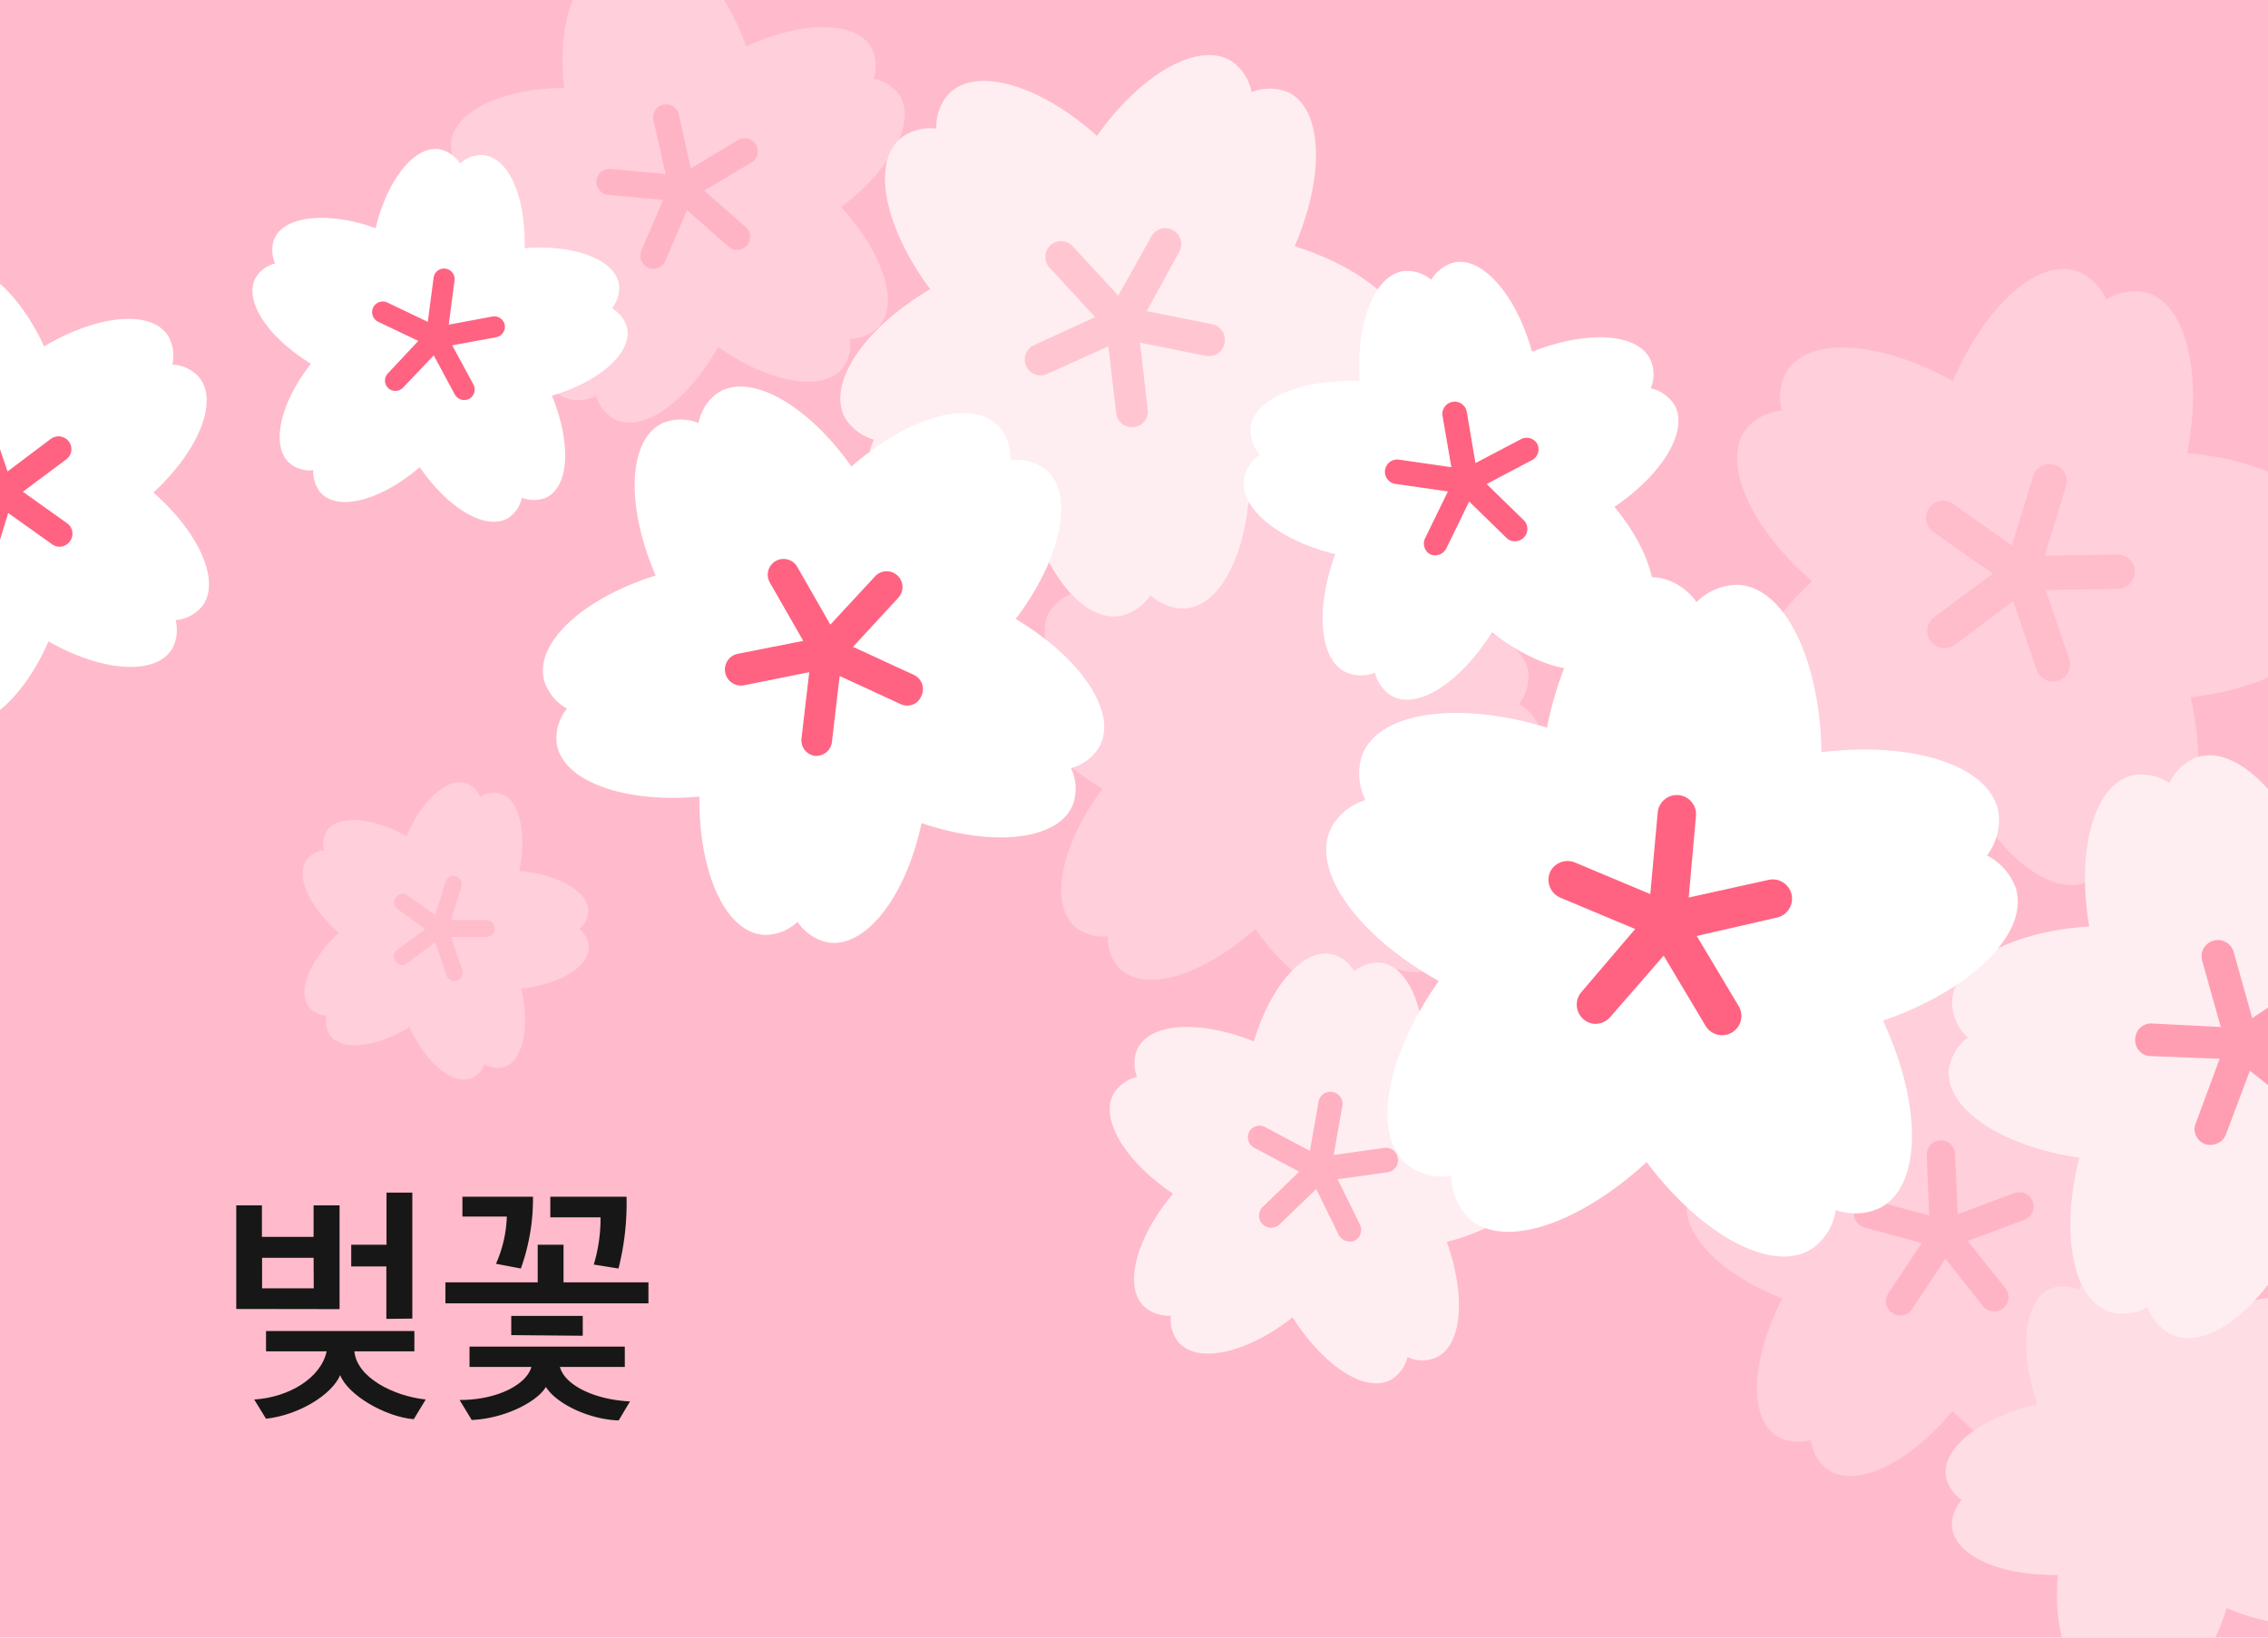 <svg id="Layer_1" data-name="Layer 1" xmlns="http://www.w3.org/2000/svg" xmlns:xlink="http://www.w3.org/1999/xlink" viewBox="0 0 144 104"><defs><style>.cls-1{fill:none;}.cls-2{clip-path:url(#clip-path);}.cls-3{fill:#ffbbcb;}.cls-4{fill:#ffcfdb;}.cls-5,.cls-6{fill:#ffb4c5;}.cls-6{opacity:0.7;}.cls-7{fill:#ffeef1;}.cls-13,.cls-8{fill:#ff9eb2;}.cls-8{opacity:0.5;}.cls-9{fill:#ffb0c1;}.cls-10{fill:#ffdde5;}.cls-11{fill:#fff;}.cls-12{fill:#ff6381;}.cls-14{fill:#171717;}</style><clipPath id="clip-path"><rect class="cls-1" width="144" height="104"/></clipPath></defs><g class="cls-2"><rect class="cls-3" x="-4.22" y="-3.05" width="152.44" height="110.1"/><path class="cls-4" d="M139.42,74.65a2.79,2.79,0,0,0-1.55-1.37,2.78,2.78,0,0,0,.28-2c-.65-2.13-4.38-2.83-8.62-1.74-.64-4.32-2.75-7.49-5-7.25a2.75,2.75,0,0,0-1.77,1,2.79,2.79,0,0,0-1.86-.89c-2.23,0-4,3.29-4.32,7.65-4.31-.72-8,.3-8.43,2.48a2.76,2.76,0,0,0,.45,2A2.81,2.81,0,0,0,107.22,76c-.74,2.1,1.88,4.87,5.94,6.47-2,3.88-2.18,7.68-.25,8.79a2.81,2.81,0,0,0,2.06.19,2.79,2.79,0,0,0,1,1.82c1.77,1.34,5.2-.29,8-3.66,3.06,3.12,6.63,4.44,8.27,2.95a2.72,2.72,0,0,0,.82-1.89,2.79,2.79,0,0,0,2-.37c1.83-1.27,1.34-5-1-8.73C138,79.66,140.33,76.68,139.42,74.65Zm-16,4Z"/><path class="cls-5" d="M129.05,76.3a.89.89,0,0,0-1.16-.53l-3.59,1.34-.17-3.83a.9.9,0,1,0-1.8.08l.16,3.83-3.69-1a.91.91,0,0,0-.48,1.75l3.69,1-2.12,3.2a.91.91,0,0,0,.26,1.25.86.86,0,0,0,.53.15.91.91,0,0,0,.72-.4l2.12-3.2,2.38,3a.9.9,0,0,0,.75.34.9.9,0,0,0,.67-1.47l-2.39-3,3.59-1.34A.89.89,0,0,0,129.05,76.3Z"/><path class="cls-4" d="M148,38.6a3.34,3.34,0,0,0-1.21-2.17,3.32,3.32,0,0,0,1.14-2.21c.13-2.67-3.82-5-9.06-5.44,1-5.17-.1-9.61-2.7-10.23a3.39,3.39,0,0,0-2.44.48,3.29,3.29,0,0,0-1.74-1.76c-2.5-1-5.92,2.09-8,6.93-4.6-2.56-9.17-2.88-10.56-.59a3.33,3.33,0,0,0-.3,2.46,3.38,3.38,0,0,0-2.22,1.12c-1.67,2.08.17,6.27,4.14,9.73-3.86,3.58-5.57,7.83-3.83,9.86a3.34,3.34,0,0,0,2.25,1,3.32,3.32,0,0,0,.38,2.46c1.46,2.24,6,1.78,10.53-.93,2.21,4.78,5.72,7.72,8.19,6.69a3.35,3.35,0,0,0,1.69-1.81,3.36,3.36,0,0,0,2.45.39c2.58-.7,3.55-5.17,2.38-10.3C144.28,43.69,148.16,41.26,148,38.6Zm-19.71-1.88h0Z"/><path class="cls-6" d="M135.53,36.29a1.08,1.08,0,0,0-1.1-1.07l-4.61.07,1.35-4.41a1.08,1.08,0,0,0-.72-1.36,1.1,1.1,0,0,0-1.36.72l-1.35,4.41L124,32a1.08,1.08,0,0,0-1.51.26,1.09,1.09,0,0,0,.26,1.52l3.78,2.65L122.8,39.2a1.09,1.09,0,0,0-.22,1.52,1.12,1.12,0,0,0,.55.39,1.1,1.1,0,0,0,1-.17l3.69-2.77,1.49,4.36a1.08,1.08,0,0,0,.72.69,1,1,0,0,0,.67,0,1.08,1.08,0,0,0,.67-1.38l-1.49-4.37,4.61-.07A1.08,1.08,0,0,0,135.53,36.29Z"/><path class="cls-4" d="M37.38,60.06A1.6,1.6,0,0,0,36.8,59a1.62,1.62,0,0,0,.55-1.07c.06-1.28-1.84-2.39-4.37-2.62.49-2.49,0-4.63-1.3-4.93a1.61,1.61,0,0,0-1.18.23,1.62,1.62,0,0,0-.84-.85c-1.2-.46-2.85,1-3.85,3.34-2.21-1.23-4.42-1.38-5.09-.28A1.56,1.56,0,0,0,20.58,54a1.62,1.62,0,0,0-1.07.54c-.81,1,.08,3,2,4.7C19.64,61,18.82,63,19.66,64a1.6,1.6,0,0,0,1.08.5,1.63,1.63,0,0,0,.18,1.19c.71,1.08,2.9.86,5.08-.45,1.07,2.3,2.76,3.72,3.95,3.23a1.62,1.62,0,0,0,.82-.88,1.59,1.59,0,0,0,1.18.19c1.24-.33,1.71-2.49,1.15-5C35.61,62.51,37.49,61.34,37.38,60.06Zm-9.5-.91Z"/><path class="cls-6" d="M31.4,58.94a.53.53,0,0,0-.54-.51l-2.22,0,.65-2.13a.52.52,0,0,0-.34-.65.53.53,0,0,0-.66.35l-.65,2.12-1.82-1.28a.53.53,0,0,0-.61.86L27,59l-1.78,1.33a.54.54,0,0,0-.1.74.61.61,0,0,0,.26.19.53.53,0,0,0,.47-.09l1.78-1.33.72,2.1a.5.5,0,0,0,.35.33.44.44,0,0,0,.32,0,.53.53,0,0,0,.33-.67l-.72-2.1,2.22,0A.52.52,0,0,0,31.4,58.94Z"/><path class="cls-4" d="M97.78,46.34a2.81,2.81,0,0,0-1.34-1.63,2.85,2.85,0,0,0,.6-2c-.3-2.26-4-3.57-8.44-3.14,0-4.48-1.58-8-3.85-8.14a2.83,2.83,0,0,0-2,.78A2.83,2.83,0,0,0,81,31c-2.24-.41-4.62,2.68-5.6,7.05-4.25-1.42-8.12-1-8.93,1.15a2.89,2.89,0,0,0,.13,2.11A2.88,2.88,0,0,0,65,42.58c-1.08,2,1.12,5.22,5,7.5-2.66,3.6-3.44,7.42-1.66,8.85a2.84,2.84,0,0,0,2,.53,2.84,2.84,0,0,0,.7,2C72.6,63.1,76.34,62,79.7,59c2.6,3.65,6,5.57,7.91,4.32a2.81,2.81,0,0,0,1.13-1.78,2.88,2.88,0,0,0,2.11,0c2.06-1,2.17-4.89.38-9C95.51,51.17,98.38,48.54,97.78,46.34ZM81,47.84Z"/><path class="cls-4" d="M57.08,6a2.59,2.59,0,0,0-1.62-1,2.56,2.56,0,0,0-.08-1.88c-.92-1.82-4.4-1.84-8-.17C46.06-.8,43.65-3.31,41.7-2.73A2.51,2.51,0,0,0,40.28-1.5,2.55,2.55,0,0,0,38.46-2c-2,.32-3.11,3.62-2.64,7.59-4,0-7.13,1.56-7.19,3.6a2.51,2.51,0,0,0,.73,1.73,2.59,2.59,0,0,0-1,1.58c-.32,2,2.48,4.07,6.41,4.86-1.19,3.81-.72,7.26,1.2,7.94a2.51,2.51,0,0,0,1.88-.16A2.54,2.54,0,0,0,39,26.62c1.81.92,4.64-1.1,6.6-4.59,3.26,2.31,6.69,2.92,7.93,1.31a2.52,2.52,0,0,0,.43-1.83,2.56,2.56,0,0,0,1.76-.67c1.44-1.43.39-4.75-2.32-7.69C56.58,10.76,58.23,7.69,57.08,6ZM43.37,12.23h0Z"/><path class="cls-5" d="M48,9.19a.82.82,0,0,0-1.14-.29l-3,1.79L43.1,7.27a.82.82,0,1,0-1.61.36l.77,3.42-3.49-.32a.82.82,0,0,0-.16,1.64l3.49.33-1.38,3.22a.83.83,0,0,0,.94,1.13.85.85,0,0,0,.58-.48l1.38-3.22,2.64,2.31a.79.79,0,0,0,.73.19.88.88,0,0,0,.43-.26.83.83,0,0,0-.07-1.17l-2.64-2.31,3-1.79A.83.83,0,0,0,48,9.19Z"/><path class="cls-7" d="M88.53,26.32a3.08,3.08,0,0,0-.66-2.2,3.09,3.09,0,0,0,1.46-1.78c.65-2.39-2.48-5.25-7.13-6.7,1.93-4.48,1.8-8.72-.43-9.79a3.13,3.13,0,0,0-2.3,0,3.14,3.14,0,0,0-1.24-1.94c-2.07-1.35-5.76.74-8.58,4.72C66,5.36,61.92,4.17,60.21,6a3.08,3.08,0,0,0-.76,2.17,3.07,3.07,0,0,0-2.22.57c-1.93,1.56-1.08,5.71,1.83,9.62-4.2,2.49-6.58,6-5.41,8.17a3.13,3.13,0,0,0,1.84,1.39,3,3,0,0,0-.14,2.3c.88,2.31,5.09,2.79,9.71,1.23,1.07,4.75,3.66,8.11,6.1,7.66a3.09,3.09,0,0,0,1.89-1.31,3.07,3.07,0,0,0,2.14.84c2.47-.12,4.23-4,4.17-8.86C84.21,30.21,88.21,28.77,88.53,26.32ZM71.06,20.75h0Z"/><path class="cls-8" d="M77.75,21.79A1,1,0,0,0,77,20.6l-4.19-.84L74.87,16a1,1,0,0,0-1.76-1L71,18.77l-2.9-3.14A1,1,0,1,0,66.64,17l2.89,3.14-3.88,1.78a1,1,0,0,0-.49,1.34,1,1,0,0,0,1.33.49L70.37,22l.5,4.24a1,1,0,0,0,.51.77,1.05,1.05,0,0,0,.61.12A1,1,0,0,0,72.87,26l-.49-4.24,4.18.84A1,1,0,0,0,77.75,21.79Z"/><path class="cls-7" d="M97.6,74.07a2.34,2.34,0,0,0-1-1.41,2.34,2.34,0,0,0,.6-1.63c-.14-1.88-3.1-3.14-6.79-3,.25-3.69-.91-6.69-2.77-6.89a2.37,2.37,0,0,0-1.66.54,2.29,2.29,0,0,0-1.37-1.07c-1.83-.45-3.94,2-5,5.53-3.43-1.38-6.64-1.2-7.41.51a2.32,2.32,0,0,0,0,1.74,2.4,2.4,0,0,0-1.45,1c-1,1.6.67,4.36,3.73,6.42-2.37,2.84-3.19,5.94-1.8,7.2a2.33,2.33,0,0,0,1.66.54,2.29,2.29,0,0,0,.47,1.67c1.22,1.44,4.35.72,7.26-1.56,2,3.13,4.66,4.87,6.29,3.94a2.3,2.3,0,0,0,1-1.41,2.3,2.3,0,0,0,1.74.06c1.74-.71,2-3.91.76-7.38C95.49,77.94,98,75.91,97.6,74.07Zm-13.9.41Z"/><path class="cls-9" d="M88.75,73.55a.76.76,0,0,0-.86-.65l-3.21.45.56-3.19a.77.77,0,0,0-1.51-.26l-.56,3.19-2.86-1.52a.75.75,0,0,0-1,.32.76.76,0,0,0,.32,1l2.86,1.52-2.33,2.25a.77.77,0,0,0,0,1.08.82.82,0,0,0,.42.22.78.78,0,0,0,.66-.2l2.33-2.25,1.42,2.9a.77.77,0,0,0,.56.42A.74.74,0,0,0,86,78.8a.78.78,0,0,0,.36-1l-1.43-2.91,3.21-.45A.76.76,0,0,0,88.75,73.55Z"/><path class="cls-10" d="M133,80.52a2.36,2.36,0,0,0-1,1.39,2.36,2.36,0,0,0-1.74-.1c-1.75.68-2.1,3.88-.91,7.37-3.6.83-6.13,2.8-5.79,4.65a2.39,2.39,0,0,0,1,1.43,2.33,2.33,0,0,0-.63,1.62c.1,1.88,3,3.2,6.73,3.14-.33,3.68.77,6.7,2.63,6.94a2.36,2.36,0,0,0,1.67-.51,2.28,2.28,0,0,0,1.35,1.1c1.81.49,4-1.89,5.06-5.43,3.4,1.46,6.61,1.34,7.42-.35a2.39,2.39,0,0,0,0-1.75,2.31,2.31,0,0,0,1.46-.94c1-1.58-.57-4.37-3.6-6.49,2.43-2.79,3.32-5.88,1.95-7.17a2.33,2.33,0,0,0-1.64-.56,2.37,2.37,0,0,0-.45-1.69c-1.18-1.45-4.33-.8-7.29,1.42C137.27,81.42,134.6,79.62,133,80.52Zm4.43,13.18h0Z"/><path class="cls-11" d="M66.36,29.79a3.09,3.09,0,0,0-2.21-.57,3,3,0,0,0-.74-2.15c-1.69-1.78-5.72-.62-9.35,2.56-2.78-3.94-6.43-6-8.48-4.68a3.05,3.05,0,0,0-1.23,1.92,3,3,0,0,0-2.28,0c-2.21,1.06-2.35,5.25-.44,9.68C37,38,33.92,40.85,34.55,43.22A3.05,3.05,0,0,0,36,45a3,3,0,0,0-.66,2.17c.32,2.43,4.27,3.86,9.07,3.42-.06,4.83,1.67,8.65,4.11,8.78a3,3,0,0,0,2.12-.83,3.07,3.07,0,0,0,1.87,1.3c2.41.45,5-2.86,6-7.57,4.57,1.56,8.74,1.09,9.62-1.2A3,3,0,0,0,68,48.78a3,3,0,0,0,1.81-1.37c1.17-2.16-1.18-5.63-5.32-8.1C67.41,35.45,68.26,31.34,66.36,29.79ZM52.63,41.68h0Z"/><path class="cls-12" d="M57,36.57a1,1,0,0,0-1.41,0l-2.87,3.1L50.62,36a1,1,0,1,0-1.74,1L51,40.7l-4.15.82a1,1,0,1,0,.39,2l4.14-.83-.49,4.2A1,1,0,0,0,51.71,48a1,1,0,0,0,.6-.12,1,1,0,0,0,.51-.75l.49-4.2,3.84,1.77a1,1,0,0,0,.91,0,1,1,0,0,0,.42-.46A1,1,0,0,0,58,42.85l-3.84-1.77L57,38A1,1,0,0,0,57,36.57Z"/><path class="cls-11" d="M39.8,20.77a2,2,0,0,0-.95-1.19,2.06,2.06,0,0,0,.46-1.45c-.19-1.63-2.82-2.62-6-2.37.08-3.23-1-5.81-2.68-5.91a2,2,0,0,0-1.42.53,2.1,2.1,0,0,0-1.24-.89c-1.61-.32-3.37,1.88-4.12,5-3-1.08-5.84-.81-6.45.72a2.07,2.07,0,0,0,.07,1.52,2,2,0,0,0-1.23.9c-.8,1.43.74,3.78,3.5,5.47-2,2.56-2.58,5.3-1.31,6.35a2,2,0,0,0,1.46.41,2.07,2.07,0,0,0,.48,1.44c1.12,1.21,3.83.47,6.28-1.63,1.83,2.66,4.25,4.08,5.64,3.21a2,2,0,0,0,.84-1.27,2.12,2.12,0,0,0,1.53,0c1.49-.69,1.62-3.49.38-6.48C38.1,24.23,40.2,22.36,39.8,20.77Zm-12.12.87Z"/><path class="cls-12" d="M32.05,20.64a.68.68,0,0,0-.78-.54l-2.78.52.37-2.81a.67.67,0,1,0-1.33-.17l-.37,2.8-2.55-1.22A.67.67,0,0,0,24,20.43l2.56,1.22L24.64,23.7a.66.66,0,0,0,0,.94.65.65,0,0,0,.37.18.68.68,0,0,0,.58-.2l1.95-2.05,1.34,2.49a.7.7,0,0,0,.5.34.73.73,0,0,0,.41-.07.68.68,0,0,0,.27-.91l-1.35-2.49,2.78-.51A.68.68,0,0,0,32.05,20.64Z"/><path class="cls-11" d="M10.92,41.22a2.52,2.52,0,0,0,.23-1.84,2.46,2.46,0,0,0,1.65-.83c1.26-1.55-.11-4.68-3.06-7.27,2.88-2.66,4.17-5.83,2.88-7.35a2.47,2.47,0,0,0-1.68-.78,2.51,2.51,0,0,0-.28-1.84C9.57,19.64,6.17,20,2.8,22c-1.64-3.57-4.26-5.77-6.1-5a2.54,2.54,0,0,0-1.27,1.36A2.49,2.49,0,0,0-6.4,18c-1.92.52-2.66,3.86-1.79,7.69-3.9.46-6.8,2.26-6.65,4.25a2.48,2.48,0,0,0,.9,1.62,2.53,2.53,0,0,0-.86,1.65c-.1,2,2.85,3.72,6.76,4.08-.77,3.85,0,7.17,2,7.64a2.5,2.5,0,0,0,1.82-.35,2.5,2.5,0,0,0,1.3,1.32c1.86.71,4.42-1.56,6-5.17C6.46,42.67,9.87,42.92,10.92,41.22Zm-11-9.81h0Z"/><path class="cls-12" d="M4.45,34.36a.81.81,0,0,0-.19-1.13l-2.81-2,2.76-2.06a.8.8,0,0,0,.16-1.13.82.82,0,0,0-1.14-.17L.48,29.94-.63,26.68a.82.82,0,0,0-1-.51.82.82,0,0,0-.51,1l1.11,3.26-3.44.05a.82.82,0,0,0-.81.82.84.84,0,0,0,.17.47.82.82,0,0,0,.66.33l3.44,0-1,3.28a.81.81,0,0,0,.12.73.81.81,0,0,0,.41.29.82.82,0,0,0,1-.54l1-3.28,2.81,2A.8.8,0,0,0,4.45,34.36Z"/><path class="cls-11" d="M106.28,25.66a2.42,2.42,0,0,0-1.47-1,2.31,2.31,0,0,0,0-1.77c-.77-1.75-4-1.94-7.54-.55-1-3.62-3.17-6.1-5-5.66a2.42,2.42,0,0,0-1.4,1.09,2.4,2.4,0,0,0-1.69-.56c-1.9.2-3.09,3.26-2.85,7-3.76-.15-6.78,1.13-6.93,3a2.37,2.37,0,0,0,.6,1.67,2.38,2.38,0,0,0-1,1.43c-.4,1.88,2.13,4,5.78,4.88-1.3,3.54-1,6.8.74,7.53a2.39,2.39,0,0,0,1.78,0,2.42,2.42,0,0,0,1,1.44c1.66,1,4.42-.81,6.43-4,3,2.33,6.15,3.07,7.39,1.62a2.42,2.42,0,0,0,.49-1.71,2.4,2.4,0,0,0,1.7-.53c1.42-1.28.59-4.46-1.81-7.35C105.59,30.1,107.28,27.29,106.28,25.66ZM93.09,30.83Z"/><path class="cls-12" d="M97.61,28.2a.78.78,0,0,0-1-.33l-2.93,1.54-.55-3.25a.78.78,0,0,0-1.54.26l.56,3.25-3.27-.47a.78.78,0,1,0-.22,1.54l3.27.47-1.46,3a.78.78,0,0,0,.35,1,.8.8,0,0,0,1-.36l1.46-3,2.37,2.31a.73.73,0,0,0,.67.2.75.75,0,0,0,.43-.22.78.78,0,0,0,0-1.1l-2.36-2.3,2.92-1.54A.78.78,0,0,0,97.61,28.2Z"/><path class="cls-7" d="M159.12,58a3.17,3.17,0,0,0-2.07-1.11,3.19,3.19,0,0,0-.23-2.34c-1.26-2.19-5.59-2-10,.31-1.83-4.62-5-7.59-7.38-6.75a3.14,3.14,0,0,0-1.7,1.62,3.16,3.16,0,0,0-2.29-.5c-2.48.52-3.63,4.7-2.8,9.61-5,.31-8.77,2.4-8.71,4.93a3.14,3.14,0,0,0,1,2.12,3.14,3.14,0,0,0-1.2,2c-.26,2.52,3.35,4.91,8.28,5.63-1.23,4.83-.42,9.09,2,9.81a3.11,3.11,0,0,0,2.33-.32,3.18,3.18,0,0,0,1.56,1.76c2.31,1,5.7-1.67,7.91-6.13,4.21,2.67,8.51,3.21,9.95,1.13a3.15,3.15,0,0,0,.41-2.32,3.16,3.16,0,0,0,2.16-.93c1.7-1.88.17-5.94-3.39-9.42C158.81,63.94,160.65,60,159.12,58Zm-16.66,8.61Z"/><path class="cls-13" d="M148.05,62.53a1,1,0,0,0-1.43-.29L143,64.66l-1.18-4.2a1,1,0,1,0-2,.55L141,65.22,136.64,65a1,1,0,0,0-1.07,1,1,1,0,0,0,1,1.07l4.36.17-1.52,4.1a1,1,0,0,0,.61,1.32,1,1,0,0,0,.63,0,1,1,0,0,0,.69-.64L142.85,68l3.43,2.71a1,1,0,0,0,.91.18.94.94,0,0,0,.53-.35,1,1,0,0,0-.17-1.45l-3.42-2.7L147.76,64A1,1,0,0,0,148.05,62.53Z"/><path class="cls-11" d="M128,56.44a3.78,3.78,0,0,0-1.84-2.11,3.76,3.76,0,0,0,.74-2.69c-.48-3-5.38-4.58-11.25-3.87-.1-5.92-2.36-10.55-5.36-10.63a3.75,3.75,0,0,0-2.58,1.1,3.74,3.74,0,0,0-2.33-1.54c-3-.46-6,3.7-7.16,9.51-5.66-1.74-10.76-1-11.76,1.81a3.78,3.78,0,0,0,.24,2.79,3.69,3.69,0,0,0-2.17,1.75c-1.36,2.68,1.65,6.86,6.82,9.74-3.4,4.84-4.3,9.92-1.9,11.75a3.76,3.76,0,0,0,2.72.62,3.75,3.75,0,0,0,1,2.61c2.13,2.13,7,.55,11.38-3.48,3.55,4.74,8.1,7.16,10.58,5.45a3.72,3.72,0,0,0,1.43-2.4,3.74,3.74,0,0,0,2.79-.13c2.68-1.38,2.7-6.53.21-11.9C125.11,62.9,128.82,59.32,128,56.44ZM105.82,59Z"/><path class="cls-12" d="M113.75,56.8a1.23,1.23,0,0,0-1.47-.92L107.22,57l.46-5.17a1.22,1.22,0,1,0-2.43-.22l-.47,5.17-4.77-2a1.23,1.23,0,0,0-1.61.64A1.24,1.24,0,0,0,99.05,57l4.77,2L100.41,63a1.22,1.22,0,0,0,.12,1.72,1.19,1.19,0,0,0,.69.3,1.26,1.26,0,0,0,1-.41l3.41-3.92,2.66,4.46a1.22,1.22,0,0,0,2.1-1.26l-2.66-4.45,5.06-1.16A1.23,1.23,0,0,0,113.75,56.8Z"/></g><path class="cls-14" d="M15,83.13V76.55h1.63v2h3.28v-2h1.65v6.59Zm11.31,1.4v1.29H22.5c.16,1.67,2.49,2.84,4.53,3.06l-.76,1.25c-1.82-.15-4.19-1.54-4.67-2.8-.54,1.26-2.64,2.54-4.71,2.77l-.75-1.22c2.23-.14,4.24-1.38,4.6-3.06H16.89V84.53Zm-6.4-4.65H16.64v1.94h3.28Zm4.62,3.88V80.43H22.3V79.05h2.24V75.74h1.64v8Z"/><path class="cls-14" d="M28.28,82.77V81.44h5.86V79.05h1.64v2.39h5.39v1.33Zm11,7.44c-2-.08-4-1.12-4.62-2.13-.52.9-2.53,2-4.71,2.1l-.77-1.27c2.43,0,4.26-1,4.56-2.1H29.81V85.52h9.86v1.29H35.55C35.87,88,37.81,88.9,40,89ZM33.84,76a13.06,13.06,0,0,1-.77,4.56l-1.58-.3a8,8,0,0,0,.69-3H29.36V76Zm-1.38,8.79V83.57H37v1.26ZM39.78,76a16.91,16.91,0,0,1-.51,4.56l-1.57-.25a10.21,10.21,0,0,0,.43-3H34.94V76Z"/></svg>